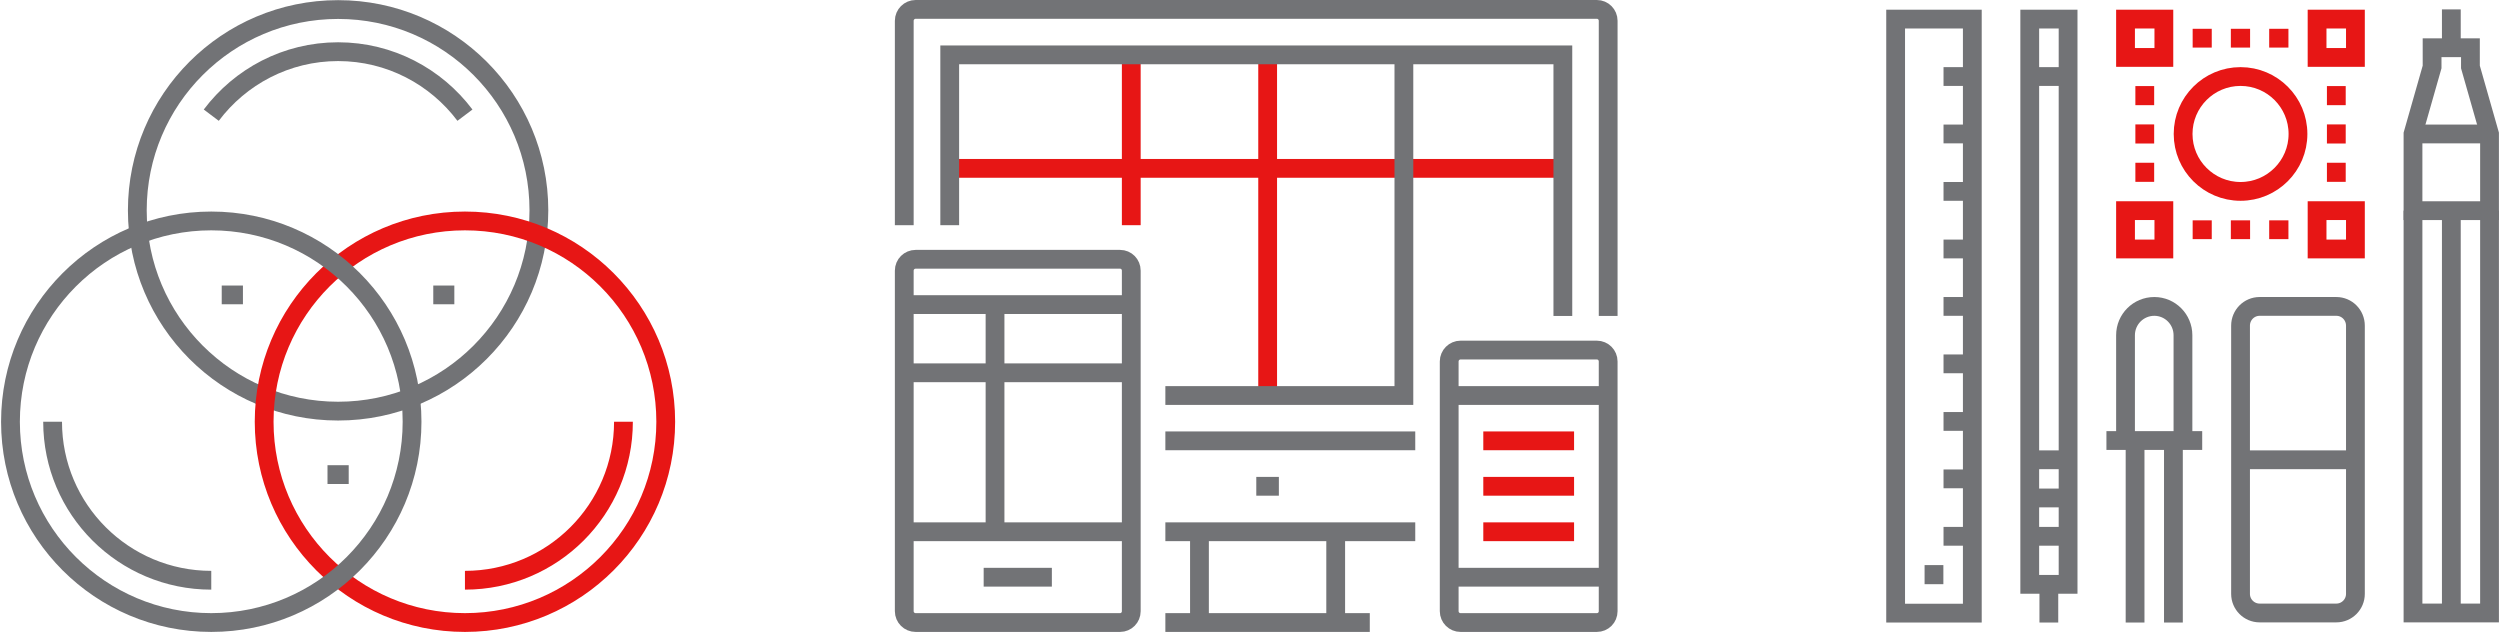 <?xml version="1.0" encoding="UTF-8"?>
<!DOCTYPE svg PUBLIC "-//W3C//DTD SVG 1.1//EN" "http://www.w3.org/Graphics/SVG/1.1/DTD/svg11.dtd">
<!-- Creator: CorelDRAW 2017 -->
<svg xmlns="http://www.w3.org/2000/svg" xml:space="preserve" width="265px" height="67px" version="1.1" style="shape-rendering:geometricPrecision; text-rendering:geometricPrecision; image-rendering:optimizeQuality; fill-rule:evenodd; clip-rule:evenodd"
viewBox="0 0 164.85 41.71"
 xmlns:xlink="http://www.w3.org/1999/xlink">
 <defs>
  <style type="text/css">
   <![CDATA[
    .str0 {stroke:#727376;stroke-width:1.24;stroke-miterlimit:22.926}
    .str1 {stroke:#E71615;stroke-width:1.24;stroke-miterlimit:22.926}
    .str2 {stroke:#727376;stroke-width:1.24;stroke-linejoin:round;stroke-miterlimit:22.926}
    .str3 {stroke:#E71615;stroke-width:1.24;stroke-linejoin:round;stroke-miterlimit:22.926}
    .fil0 {fill:none}
   ]]>
  </style>
 </defs>
 <g id="е_x203a_ѕе_x00b1__x201a__x0020_1">
  <g id="_2488784028240">
   <g>
    <line class="fil0 str0" x1="88.08" y1="35.09" x2="88.08" y2= "41.08" />
    <line class="fil0 str0" x1="79.09" y1="41.08" x2="79.09" y2= "35.09" />
    <line class="fil0 str0" x1="76.84" y1="41.08" x2="90.33" y2= "41.08" />
    <line class="fil0 str0" x1="76.84" y1="29.09" x2="93.33" y2= "29.09" />
    <line class="fil0 str0" x1="82.84" y1="32.09" x2="84.33" y2= "32.09" />
    <line class="fil0 str1" x1="74.59" y1="3.62" x2="74.59" y2= "14.86" />
    <line class="fil0 str1" x1="62.61" y1="11.11" x2="103.07" y2= "11.11" />
    <line class="fil0 str1" x1="83.59" y1="3.62" x2="83.59" y2= "26.1" />
    <polyline class="fil0 str0" points="92.58,3.62 92.58,26.1 76.84,26.1 "/>
    <line class="fil0 str0" x1="93.33" y1="35.09" x2="76.84" y2= "35.09" />
    <path class="fil0 str0" d="M59.61 14.86l0 -13.49c0,-0.41 0.34,-0.75 0.75,-0.75l44.95 0c0.42,0 0.75,0.34 0.75,0.75l0 19.48"/>
    <line class="fil0 str0" x1="74.59" y1="35.09" x2="59.61" y2= "35.09" />
    <path class="fil0 str0" d="M74.59 40.33c0,0.42 -0.33,0.75 -0.74,0.75l-13.49 0c-0.41,0 -0.75,-0.33 -0.75,-0.75l0 -22.47c0,-0.42 0.34,-0.75 0.75,-0.75l13.49 0c0.41,0 0.74,0.33 0.74,0.75l0 22.47z"/>
    <line class="fil0 str0" x1="65.6" y1="20.1" x2="65.6" y2= "35.09" />
    <line class="fil0 str0" x1="59.61" y1="24.6" x2="74.59" y2= "24.6" />
    <line class="fil0 str0" x1="59.61" y1="20.1" x2="74.59" y2= "20.1" />
    <path class="fil0 str0" d="M106.06 40.33c0,0.42 -0.33,0.75 -0.75,0.75l-8.99 0c-0.41,0 -0.75,-0.33 -0.75,-0.75l0 -16.48c0,-0.41 0.34,-0.75 0.75,-0.75l8.99 0c0.42,0 0.75,0.34 0.75,0.75l0 16.48z"/>
    <line class="fil0 str1" x1="97.82" y1="35.09" x2="103.81" y2= "35.09" />
    <line class="fil0 str0" x1="95.57" y1="38.09" x2="106.06" y2= "38.09" />
    <line class="fil0 str0" x1="64.85" y1="38.09" x2="69.35" y2= "38.09" />
    <line class="fil0 str1" x1="97.82" y1="29.09" x2="103.81" y2= "29.09" />
    <line class="fil0 str1" x1="97.82" y1="32.09" x2="103.81" y2= "32.09" />
    <line class="fil0 str0" x1="95.57" y1="26.1" x2="106.06" y2= "26.1" />
    <polyline class="fil0 str0" points="62.61,14.86 62.61,3.62 103.07,3.62 103.07,20.85 "/>
   </g>
   <g>
    <circle class="fil0 str2" cx="22.25" cy="13.88" r="13.25"/>
    <circle class="fil0 str3" cx="30.62" cy="27.83" r="13.25"/>
    <circle class="fil0 str2" cx="13.88" cy="27.83" r="13.25"/>
    <line class="fil0 str2" x1="14.57" y1="19.46" x2="15.97" y2= "19.46" />
    <line class="fil0 str2" x1="28.53" y1="19.46" x2="29.92" y2= "19.46" />
    <line class="fil0 str2" x1="21.55" y1="31.32" x2="22.95" y2= "31.32" />
    <path class="fil0 str3" d="M41.08 27.83c0,5.78 -4.68,10.46 -10.46,10.46"/>
    <path class="fil0 str2" d="M13.88 38.29c-5.78,0 -10.47,-4.68 -10.47,-10.46"/>
    <path class="fil0 str2" d="M13.88 7.6c1.91,-2.54 4.95,-4.19 8.37,-4.19 3.42,0 6.46,1.65 8.37,4.19"/>
   </g>
   <g>
    <polyline class="fil0 str0" points="164.22,13.9 164.22,40.45 159.17,40.45 159.17,13.9 "/>
    <line class="fil0 str0" x1="161.7" y1="13.9" x2="161.7" y2= "40.45" />
    <rect class="fil0 str0" x="125.03" y="1.26" width="5.06" height="39.2"/>
    <rect class="fil0 str0" x="133.88" y="1.26" width="2.53" height="37.3"/>
    <line class="fil0 str0" x1="135.14" y1="38.55" x2="135.14" y2= "41.08" />
    <line class="fil0 str0" x1="133.88" y1="35.39" x2="136.41" y2= "35.39" />
    <line class="fil0 str0" x1="133.88" y1="32.86" x2="136.41" y2= "32.86" />
    <line class="fil0 str0" x1="133.88" y1="30.34" x2="136.41" y2= "30.34" />
    <line class="fil0 str0" x1="133.88" y1="5.05" x2="136.41" y2= "5.05" />
    <line class="fil0 str0" x1="127.56" y1="38.55" x2="127.56" y2= "37.29" />
    <line class="fil0 str0" x1="130.09" y1="31.6" x2="128.19" y2= "31.6" />
    <line class="fil0 str0" x1="130.09" y1="35.39" x2="128.19" y2= "35.39" />
    <line class="fil0 str0" x1="130.09" y1="27.81" x2="128.19" y2= "27.81" />
    <line class="fil0 str0" x1="130.09" y1="24.01" x2="128.19" y2= "24.01" />
    <line class="fil0 str0" x1="130.09" y1="20.22" x2="128.19" y2= "20.22" />
    <line class="fil0 str0" x1="130.09" y1="16.43" x2="128.19" y2= "16.43" />
    <line class="fil0 str0" x1="130.09" y1="12.63" x2="128.19" y2= "12.63" />
    <line class="fil0 str0" x1="130.09" y1="8.84" x2="128.19" y2= "8.84" />
    <line class="fil0 str0" x1="130.09" y1="5.05" x2="128.19" y2= "5.05" />
    <rect class="fil0 str1" x="140.2" y="1.26" width="2.53" height="2.53"/>
    <rect class="fil0 str1" x="152.84" y="1.26" width="2.53" height="2.53"/>
    <rect class="fil0 str1" x="140.2" y="13.9" width="2.53" height="2.53"/>
    <rect class="fil0 str1" x="152.84" y="13.9" width="2.53" height="2.53"/>
    <line class="fil0 str1" x1="144.63" y1="2.52" x2="145.89" y2= "2.52" />
    <line class="fil0 str1" x1="147.15" y1="2.52" x2="148.42" y2= "2.52" />
    <line class="fil0 str1" x1="149.68" y1="2.52" x2="150.95" y2= "2.52" />
    <line class="fil0 str1" x1="144.63" y1="15.16" x2="145.89" y2= "15.16" />
    <line class="fil0 str1" x1="147.15" y1="15.16" x2="148.42" y2= "15.16" />
    <line class="fil0 str1" x1="149.68" y1="15.16" x2="150.95" y2= "15.16" />
    <line class="fil0 str1" x1="141.47" y1="5.68" x2="141.47" y2= "6.94" />
    <line class="fil0 str1" x1="141.47" y1="8.21" x2="141.47" y2= "9.47" />
    <line class="fil0 str1" x1="141.47" y1="10.74" x2="141.47" y2= "12" />
    <line class="fil0 str1" x1="154.11" y1="5.68" x2="154.11" y2= "6.94" />
    <line class="fil0 str1" x1="154.11" y1="8.21" x2="154.11" y2= "9.47" />
    <line class="fil0 str1" x1="154.11" y1="10.74" x2="154.11" y2= "12" />
    <circle class="fil0 str1" cx="147.79" cy="8.84" r="3.79"/>
    <polygon class="fil0 str0" points="164.22,13.9 159.17,13.9 159.17,8.84 160.43,4.42 160.43,3.15 162.96,3.15 162.96,4.42 164.22,8.84 "/>
    <line class="fil0 str0" x1="161.7" y1="3.15" x2="161.7" y2= "0.62" />
    <line class="fil0 str0" x1="159.17" y1="8.84" x2="164.22" y2= "8.84" />
    <path class="fil0 str0" d="M140.2 29.07l0 -6.95c0,-1.05 0.85,-1.9 1.9,-1.9l0 0c1.04,0 1.89,0.85 1.89,1.9l0 6.95"/>
    <line class="fil0 str0" x1="138.94" y1="29.07" x2="145.26" y2= "29.07" />
    <line class="fil0 str0" x1="140.83" y1="41.08" x2="140.83" y2= "29.07" />
    <line class="fil0 str0" x1="143.36" y1="41.08" x2="143.36" y2= "29.07" />
    <path class="fil0 str0" d="M155.37 39.19c0,0.69 -0.56,1.26 -1.26,1.26l-5.06 0c-0.7,0 -1.26,-0.57 -1.26,-1.26l0 -17.7c0,-0.7 0.56,-1.27 1.26,-1.27l5.06 0c0.7,0 1.26,0.57 1.26,1.27l0 17.7z"/>
    <line class="fil0 str0" x1="147.79" y1="30.34" x2="155.37" y2= "30.34" />
   </g>
  </g>
 </g>
</svg>
